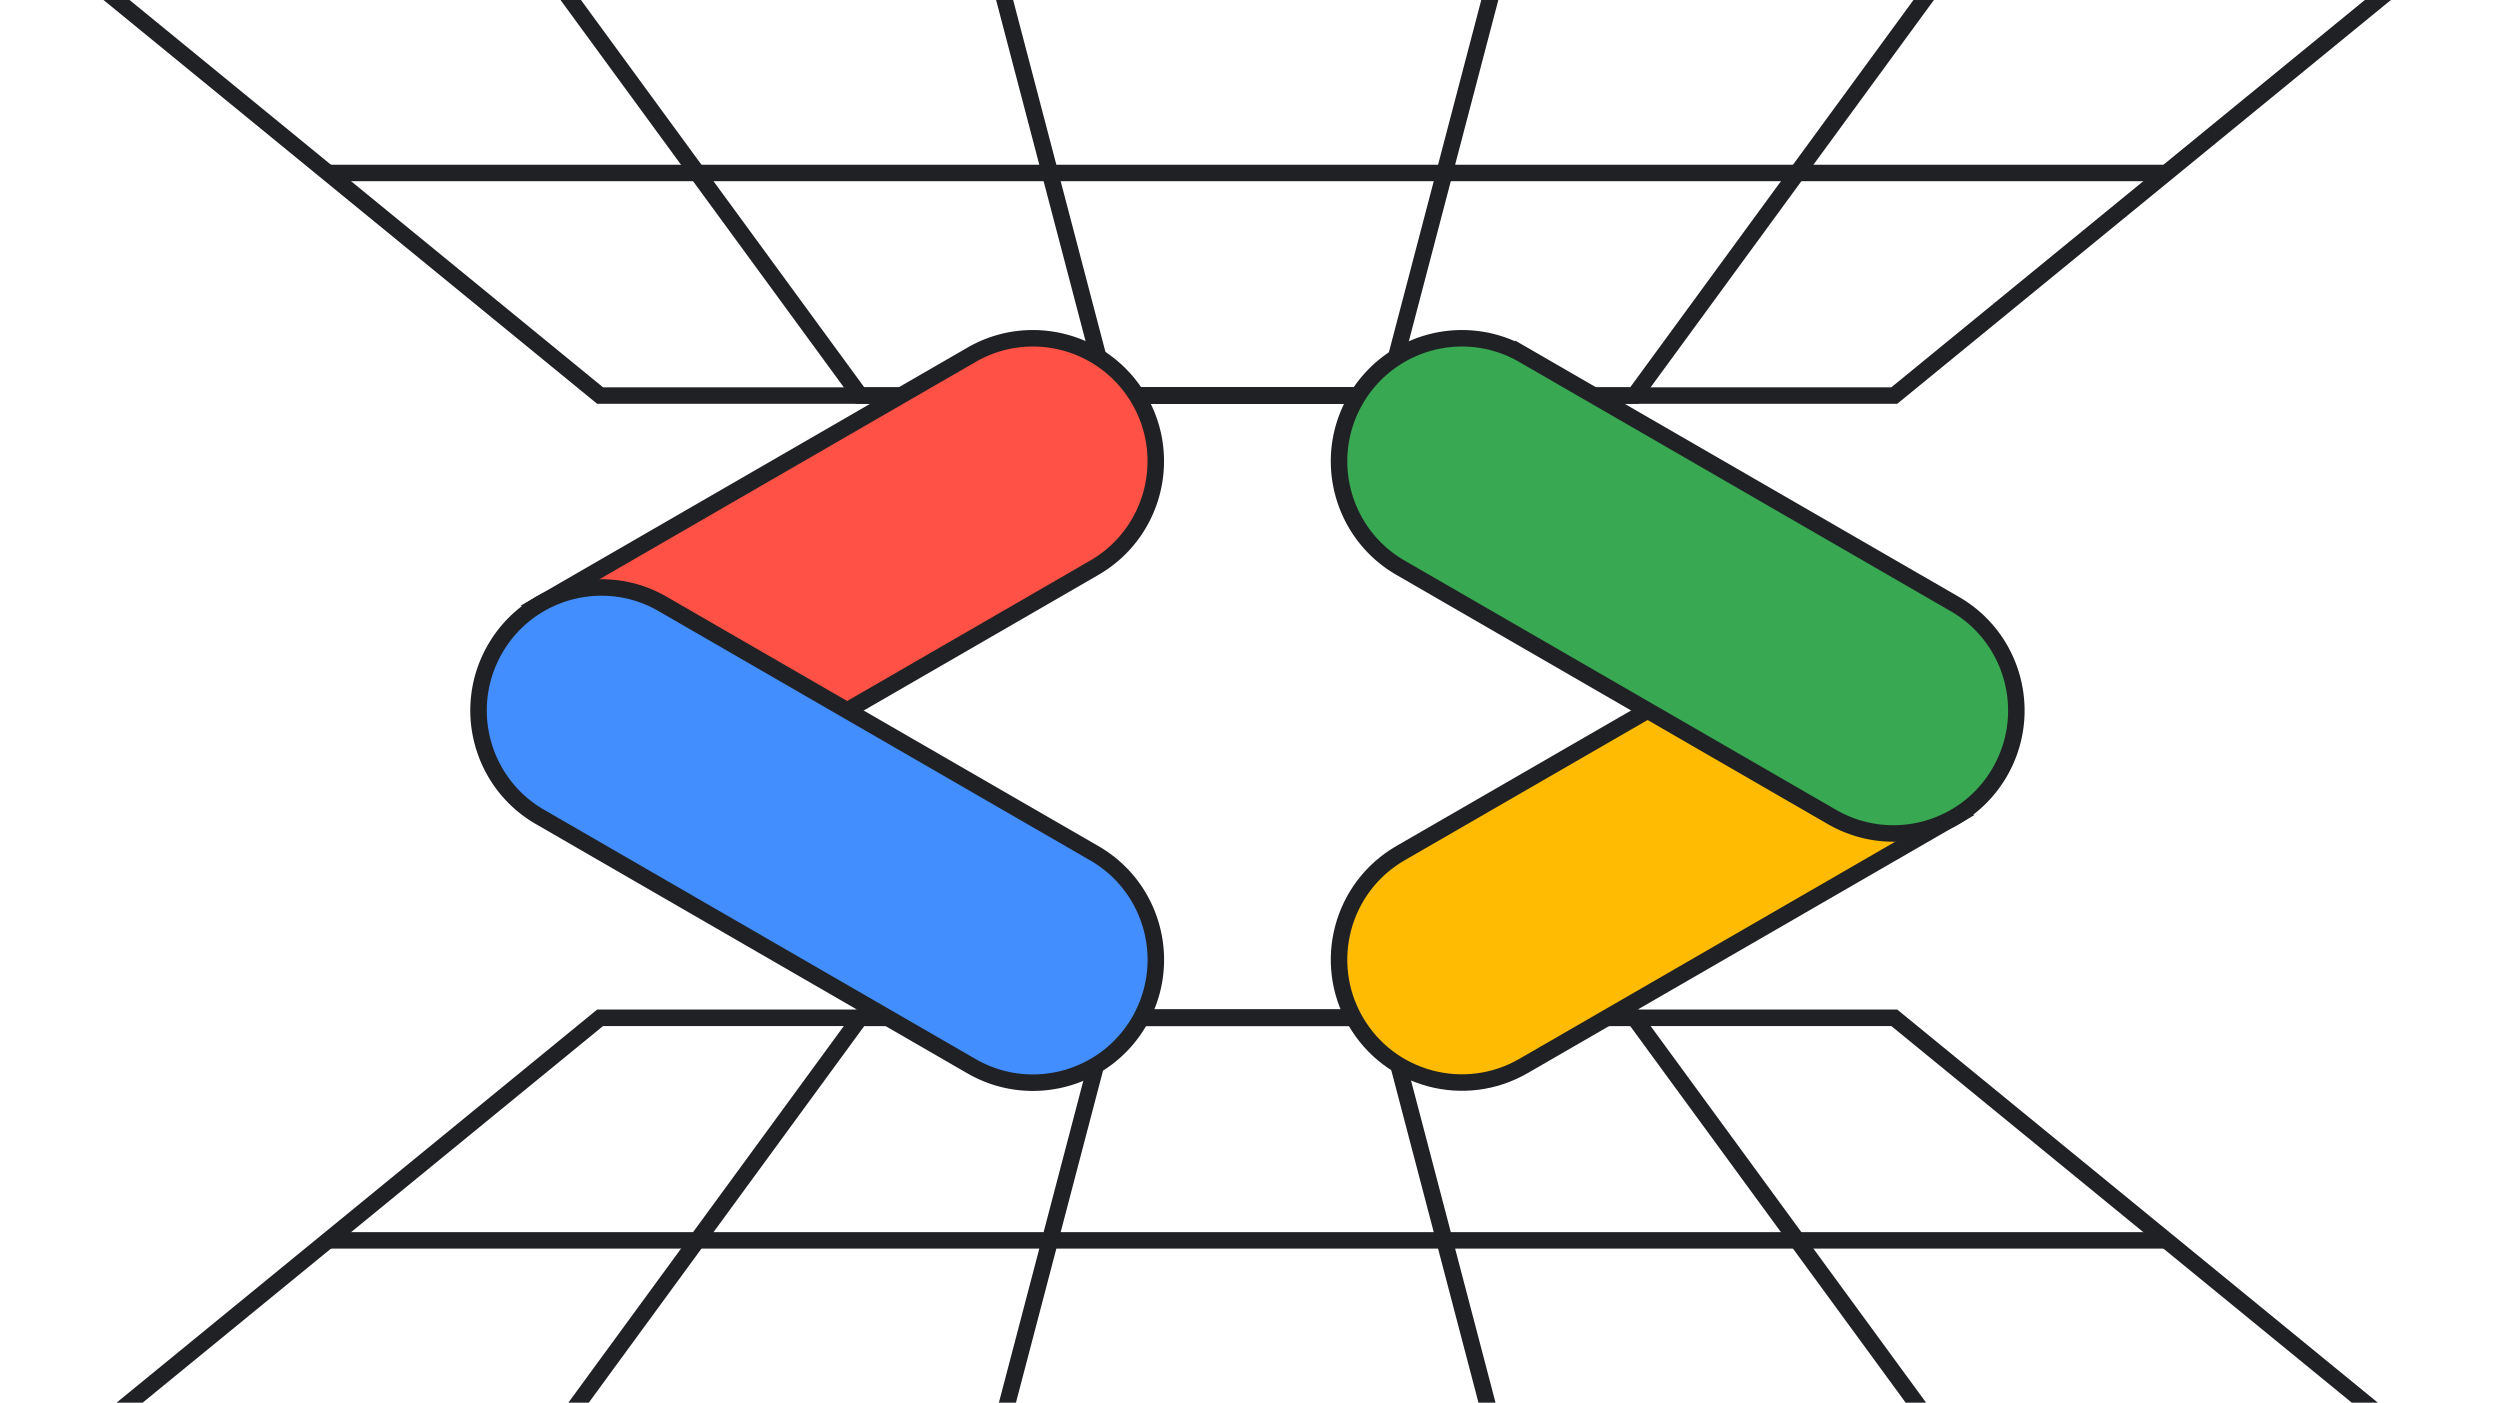 <svg xmlns="http://www.w3.org/2000/svg" width="303" height="170" fill="none"><g stroke="#202124" stroke-miterlimit="10" stroke-width="2" clip-path="url(#a)"><path d="m-47 221.298 119.733-97.941h156.854l119.736 97.941H-46.999Z"/><path d="m32.605 221.298 71.634-97.941h93.848l71.635 97.941H32.605Z"/><path d="m108.646 221.298 25.688-97.941h33.656l25.688 97.941h-85.032ZM39.758 150.333H262.57M349.323-50 229.586 47.941H72.732L-47-50h396.323Z"/><path d="m269.721-50-71.634 97.941h-93.848L32.604-50h237.117Z"/><path d="M193.678-50 167.99 47.941h-33.656L108.646-50h85.032ZM262.569 20.965H39.758"/><path fill="#FFBB01" d="m200.005 85.926-30.265 17.476c-7.12 4.113-9.565 13.224-5.452 20.353 4.113 7.129 13.214 9.565 20.343 5.452l52.294-30.208-36.92-13.078v.005Z"/><path fill="#38A852" d="M177.202 41a14.887 14.887 0 0 0-12.91 7.457c-4.113 7.13-1.677 16.24 5.452 20.353l52.294 30.208c7.13 4.113 16.231 1.677 20.344-5.452 4.113-7.13 1.677-16.24-5.453-20.353l-52.294-30.208A14.813 14.813 0 0 0 177.202 41Z"/><path fill="#FF5145" d="M125.174 41c-2.53 0-5.087.646-7.434 2.005L65.446 73.213l36.452 13.355 30.733-17.758c7.12-4.113 9.565-13.224 5.452-20.353A14.885 14.885 0 0 0 125.174 41Z"/><path fill="#428EFF" d="M72.908 71.203c-5.143 0-10.15 2.665-12.91 7.457-4.112 7.13-1.676 16.24 5.453 20.353l52.294 30.208c7.12 4.113 16.231 1.677 20.344-5.452 4.112-7.129 1.677-16.24-5.453-20.353L80.333 73.208a14.743 14.743 0 0 0-7.425-2.005Z"/></g><defs><clipPath id="a"><path fill="#fff" d="M-48.29-50.32H350v272H-48.29z"/></clipPath></defs></svg>